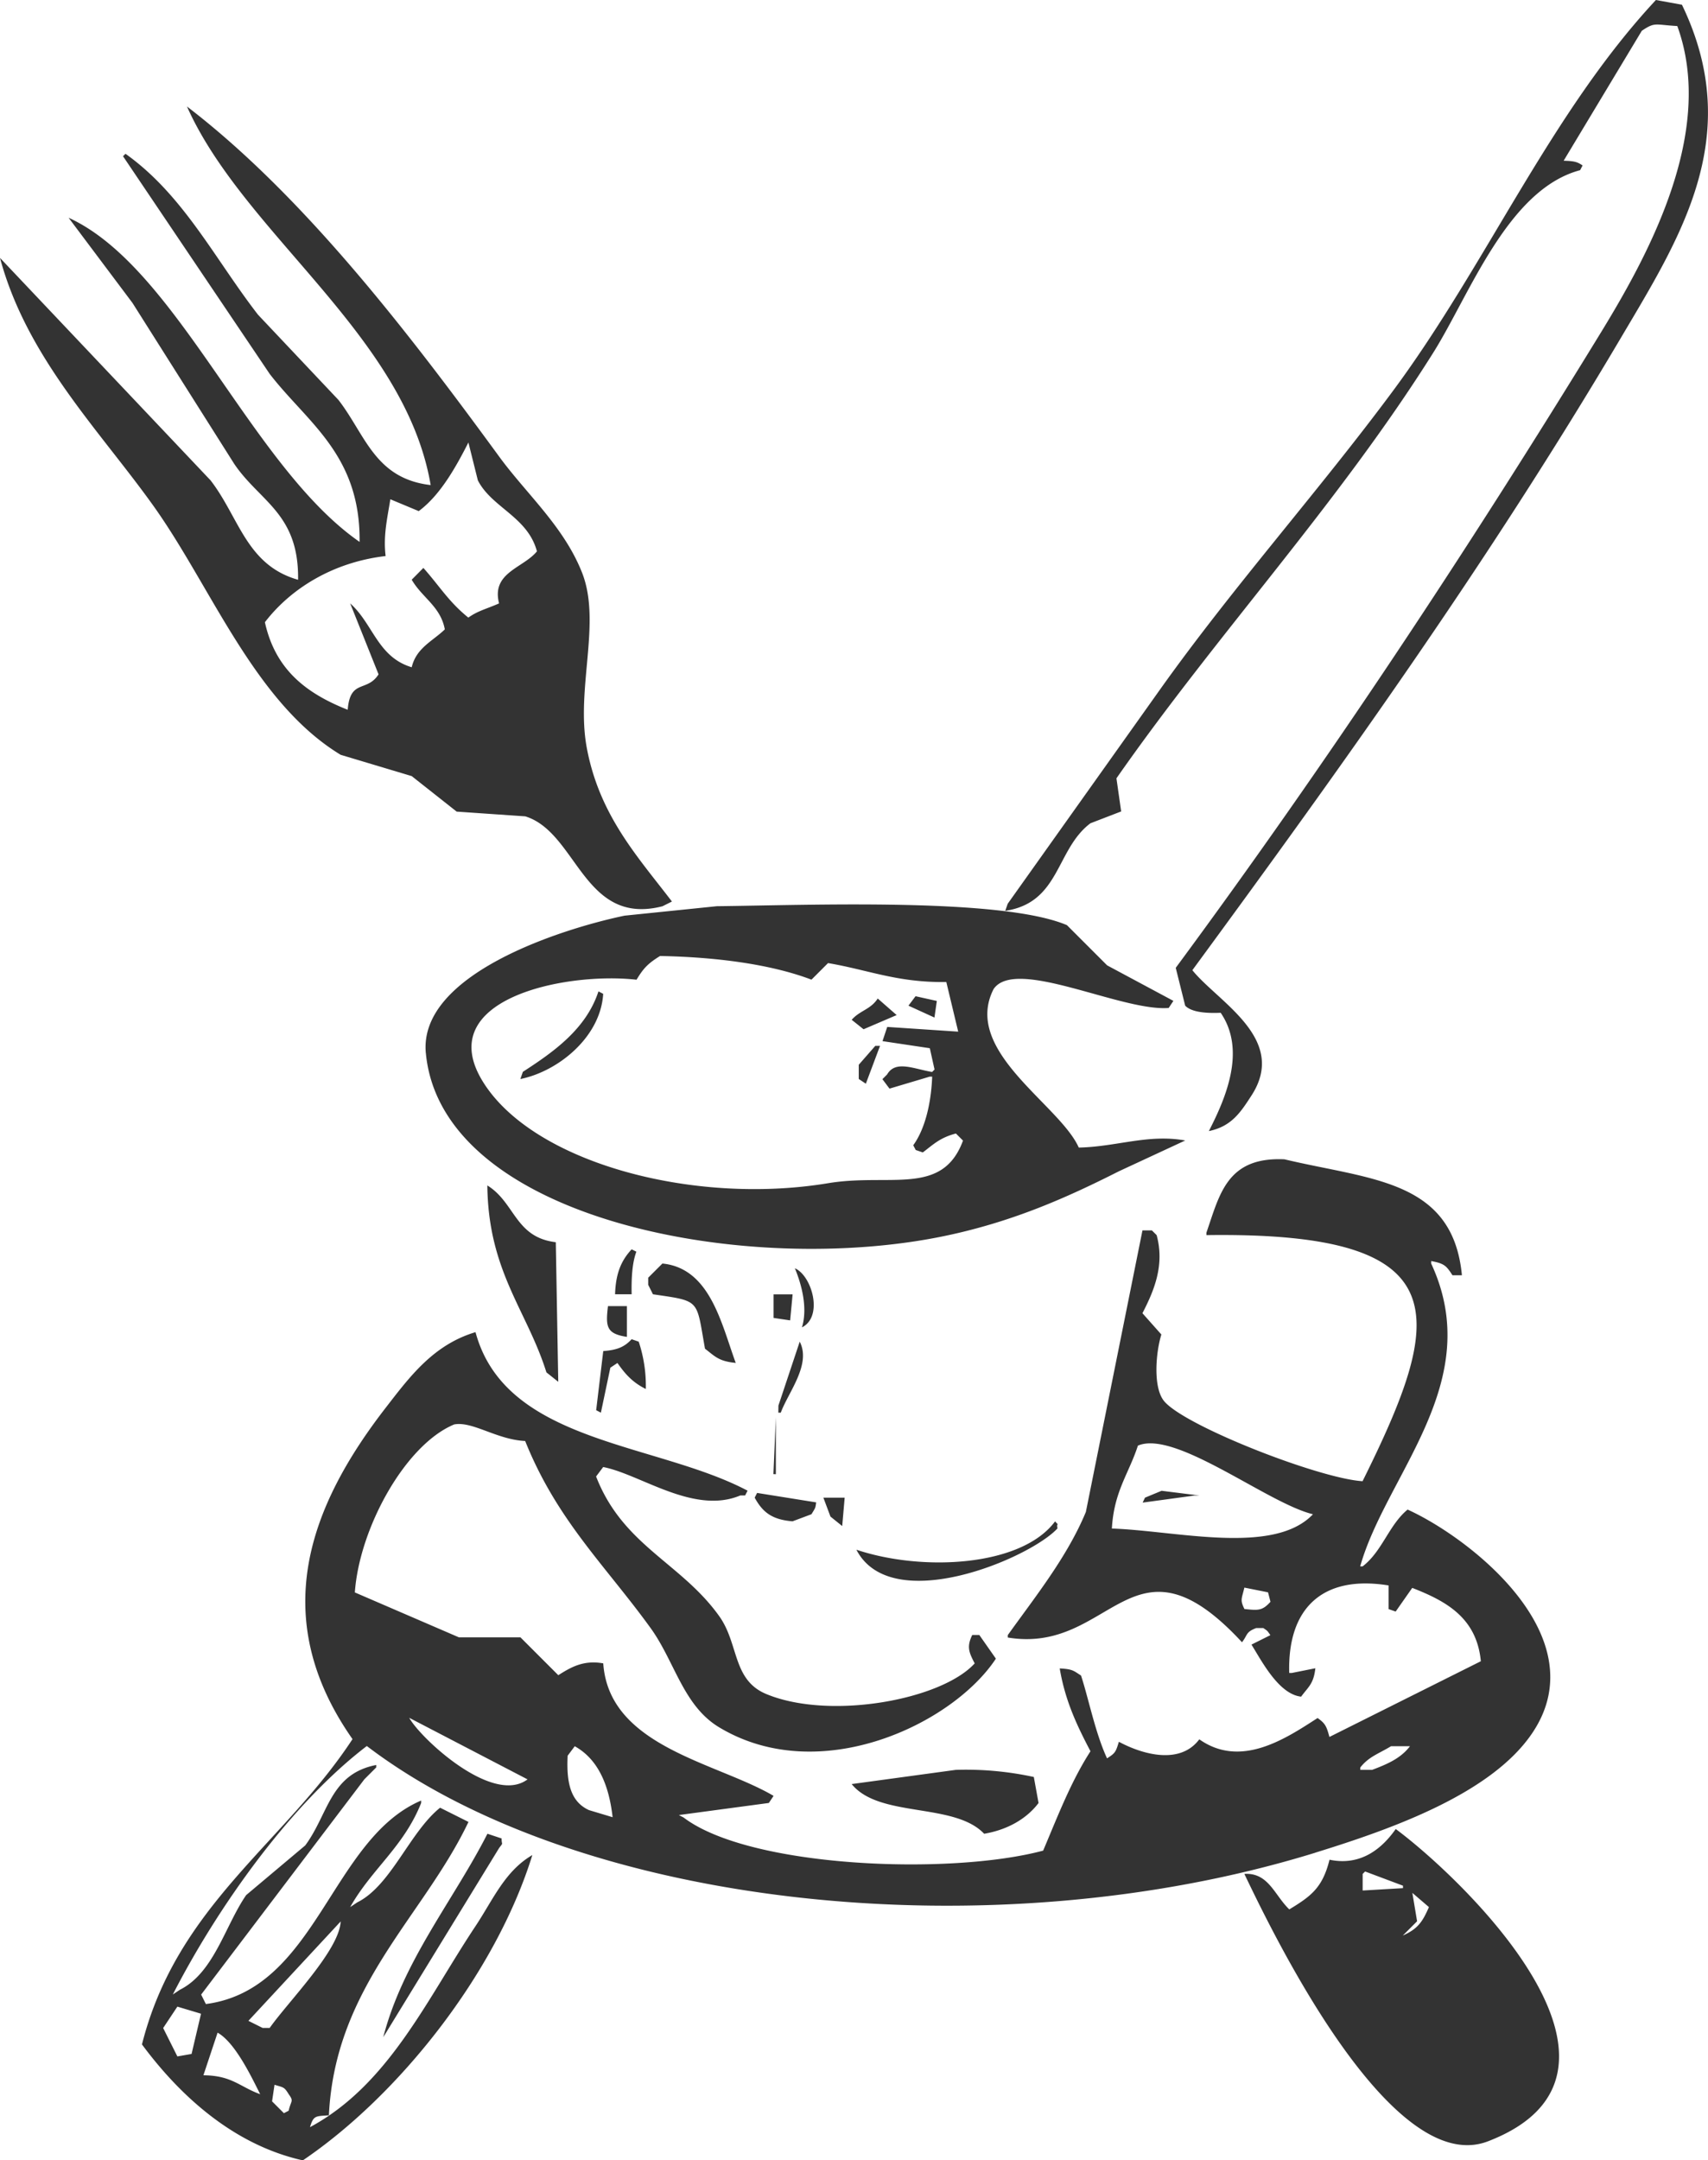 <svg id="Layer_1" data-name="Layer 1" xmlns="http://www.w3.org/2000/svg" viewBox="0 0 693.84 877.41"><defs><style>.cls-1{fill:#333333;fill-rule:evenodd;}</style></defs><title>Sideboard Logo</title><path class="cls-1" d="M831,49.64l-10.57-1.92c-42.8,45.91-68.79,107.41-106.67,158.57-30.32,40.94-65.18,79.83-95.14,122l-61.51,86.49-1,2.88c22.34-3.34,20.48-24.92,34.6-35.56l12.49-4.81-1.92-13.45c41.09-58.87,90.29-111.68,128.78-173,14.7-23.42,30.16-66.18,59.58-74l1-1.92c-2.25-1.53-3.49-1.79-7.69-1.92L814.7,60.22c5.43-3.64,5.19-2.45,14.42-1.92,15.43,42.42-10.9,91.53-30.75,124-54.81,89.54-112,175.92-173,258.51l3.84,15.38c2.69,2.76,8.84,3.11,14.42,2.88,10.35,15.15,2.24,34.34-4.81,48.05,9.27-1.93,12.89-7.64,17.3-14.42,15-23.11-13.57-38-24-50.93,60.9-83,119.83-165.1,173.94-256.59C830.15,144.41,856.85,103.24,831,49.64ZM233.28,242.81l-85.53-90.34c10.89,40.64,40.64,70.27,62.47,100.91,23.5,33,40.93,79.67,75.92,100.91L315,362.94l18.26,14.42,27.87,1.92c21.16,6.53,23.58,44.76,55.74,36.52l3.84-1.92c-14-18.33-29.48-35-34.6-62.47-4.49-24.13,6.06-50.88-1.92-71.12-7.38-18.71-22.55-31.93-33.64-47.09-35.92-49.13-79-105.63-126.85-142.23,23.14,51.85,88.64,92.86,99,153.76-22.69-2.61-26.52-20.46-37.48-34.6l-32.67-34.6c-17.63-22.77-30.25-48.57-53.82-65.35l-1,1,59.58,88.41c15.19,19.73,36.9,32.72,36.52,68.23-44.32-30.78-74-111.51-118.21-131.66l25.95,34.6,41.32,65.35c10.42,15.42,26.34,20.17,25.95,47.09C247.81,277.25,244.93,257.85,233.28,242.81Zm71.12,30.75c-1-8.29.65-15.11,1.92-23.06l11.53,4.81c8.75-6.47,15.09-17.87,20.18-27.87l3.84,15.38c5.66,11.08,20.26,14.8,24,28.83-5.61,6.85-18.6,8.57-15.38,21.14-5.42,2.38-8.5,2.95-12.49,5.77-8-6.47-11.52-12.59-18.26-20.18L315,283.17c4.22,7.3,11.74,10.88,13.45,20.18-4.91,4.76-11.61,7.51-13.45,15.38-13.87-4.17-15.62-17.57-25-25.95l11.53,28.83C296.81,329,290,323.37,289,336c-16.83-6.67-29.39-16.26-33.64-35.56C265.71,286.93,282.84,276.07,304.4,273.56Zm16.34,201.81c6.29,67.87,131.28,91.55,212.39,74,26.67-5.77,48.09-15.27,69.19-25.95l26.91-12.49c-15.1-2.71-27.83,2.56-43.25,2.88-7.75-17.49-47.46-39.2-34.6-64.39,8.95-13.1,51.93,9.18,71.12,7.69l1.92-2.88-26.91-14.42-16.34-16.34c-26.57-11.26-104.38-8.11-142.23-7.69l-37.48,3.84C374.85,425.19,317.8,443.69,320.73,475.38ZM415.88,436c22.19.42,44.65,3.21,61.51,9.61l6.73-6.73c16.28,2.74,28.23,8,48.05,7.69L537,466.73l-28.83-1.92-1.92,5.77,19.22,2.88,1.92,8.65-1,1c-7.57-1.29-14.87-4.88-18.26,1l-1.92,1.92,2.88,3.84L525.43,485h1c-.42,10.75-2.87,21.22-7.69,27.87l1,1.92,2.88,1c4.36-3.32,7-6,13.45-7.69l2.88,2.88c-8.38,22.71-29.66,13.13-54.78,17.3-54.91,9.11-120-8.36-140.31-41.32-20.69-33.57,33.75-44.59,62.47-41.32C409.23,440.81,411.07,439,415.88,436Zm-55.74,47.09-1,2.88c15.3-3.08,32.59-17,33.64-34.6l-1.92-1C385.84,465.72,372.58,475,360.14,483.06Zm168.18-28.83-8.65-1.92-2.88,3.84L527.35,461ZM512,460l-7.69-6.73c-2.91,4.5-7.25,4.83-10.57,8.65l4.81,3.84ZM496.6,480.18v5.77l2.88,1.92,5.77-15.38h-1.92Zm185.48,320c31.29-9.67,72-24.09,88.41-49,25.74-39-25.65-78.85-50.93-90.34-7.61,6.28-10.28,16.91-18.26,23.06h-1c10.52-37.33,51.24-74.84,28.83-123v-1c5.45,1,6.2,2,8.65,5.77h3.84c-3.7-38.85-37.08-38.73-72.08-47.09-23.43-1.09-26.33,14.31-31.71,29.79v1c103.37-1.46,96.94,32.51,63.43,99.95-17.65-1.08-72.82-22.64-80.73-32.67-4.49-5.7-3.19-19.95-1-26.91l-7.69-8.65c4.76-9.23,9.09-19.54,5.77-31.71l-1.92-1.92h-3.84L588.86,661.81c-7.57,18.28-20.72,34.63-31.71,50v1c42.38,7,50.39-46.43,95.14,1.92,2.39-3.08,1.46-4.13,5.77-5.77h2.88c1.95,1.31,1.56,1.06,2.88,2.88l-7.69,3.84c4,6.35,11,20.17,20.18,21.14,2.84-3.92,5.08-5.11,5.77-11.53l-9.61,1.92h-1c-.74-26.39,13.57-39.91,40.36-35.56v9.61l2.88,1,6.73-9.61c13.89,5.41,26.19,12.18,27.87,29.79l-61.51,30.75c-1.18-4.33-1.64-5.45-4.81-7.69-13,8.41-31.16,20.55-48.05,8.65-7.78,10.41-22.93,6.23-32.67,1-1.29,4.26-1.51,4.61-4.81,6.73-4.77-10.27-7.58-24.62-10.57-33.64-3-1.9-3.28-2.6-8.65-2.88,2.23,13.36,7.24,23.62,12.49,33.64-7.85,12.18-13.09,25.85-19.22,40.36-37.92,10.13-119.19,7-146.07-13.45l-1.92-1L460.08,780l1.92-2.88c-23.17-13.62-66.87-19.89-69.19-53.82-7.84-1.39-12.87,1.37-18.26,4.81l-15.38-15.38h-25L291.9,694.49c1.82-26,20.39-59.94,40.36-68.23,7.46-1.39,17.26,6.17,28.83,6.73C374,665.19,393.61,683.48,412,708.9c9.88,13.63,13.24,31.54,27.87,40.36,40.75,24.56,94.87-1.21,112.44-27.87l-6.73-9.61h-2.88c-2.3,4.76-1.37,7,1,11.53-13.47,14.81-58.69,23.15-84.57,12.49C445.19,730.08,448,715.4,439.9,704.1c-15.49-21.67-39.12-28.61-50-56.7l2.88-3.84c15.18,2.94,36.83,19.5,55.74,11.53h1.92l1-1.92c-37.3-19.71-98.37-19.19-110.52-64.39-17.15,5.11-26.77,18.16-36.52,30.75-30.73,39.7-48.3,84.83-13.45,134.54-27.79,42.39-71.31,67.59-85.53,124,15,20.27,36.76,40.69,65.35,47.09C309.43,899,349,849.59,364,801.16c-11.17,6.49-16,18.21-23.06,28.83-19.69,29.55-35.2,64.44-67.27,81.69,1.44-4.77,2.22-4.45,7.69-4.81,2.5-52.53,38.39-80.66,56.7-119.17l-11.53-5.77c-12.35,9.9-19.94,31.64-33.64,38.44L290,822.3c8.73-15.51,21.71-24.42,28.83-42.28v-1c-36.73,15.68-42.38,76.76-87.45,82.65l-1.92-3.84,66.31-87.45,4.81-4.81v-1c-18.81,3.68-19.37,19.91-28.83,32.67l-24,20.18c-8.56,12.39-13.06,31.52-26.91,38.44l-2.88,1.92c18.28-35.65,47.89-77.32,78.8-100.91C383.19,822.65,550.6,840.81,682.08,800.2Zm-28.83-99c-1.8-3.72-1.11-3.92,0-8.65l9.61,1.92,1,3.84C660.52,702,658.83,701.81,653.25,701.22Zm-53.82-32.67c.85-15.06,6.91-22.31,10.57-33.64,15.2-6.53,52.75,23.47,71.12,27.87C665.17,679.55,625.68,669.43,599.43,668.54ZM700.34,765.6c3.41-4.42,7.62-5.66,12.49-8.65h7.69c-3.74,4.91-9.1,7.24-15.38,9.61h-4.81ZM265,905l-1.92,1-4.81-4.81,1-6.73c3.72,1.14,3.92.83,5.77,3.84C267.17,901.25,266,900.72,265,905Zm21.14-76.88c-.53,11.73-21.35,32.6-28.83,43.25h-2.88l-5.77-2.88Zm-50,45.17c7.09,4,13.6,17.61,17.3,25-8.32-3-11.43-7.61-23.06-7.69Zm-16.34-10.57,9.61,2.88-3.84,16.34-5.77,1-5.77-11.53ZM314,745.42l48.05,25C347.76,781.11,318.33,753.44,314,745.42Zm73,37.48c-7.36-3.37-9.22-10.87-8.65-22.1l2.88-3.84c9.46,5.27,13.9,15.68,15.38,28.83ZM345.72,529.19c.38,35,16.11,50.73,24,75.92l4.81,3.84-1-56.7C356.94,550.27,357.06,536.19,345.72,529.19Zm58.62,25.95c-4.18,4.49-6.47,9.69-6.73,18.26h6.73c-.13-6.85.26-12.84,1.92-17.3Zm6.73,11.53v2.88L413,573.4c19.52,2.87,17.51,1.9,21.14,22.1,4,3.06,5.53,5.12,12.49,5.77-5.78-15.65-10.34-38.46-29.79-40.36Zm59.58-3.84c2.57,6.22,5.35,15.84,2.88,24C482.31,582.48,477.59,565.83,470.65,562.83ZM462,583l6.73,1,1-10.57H462Zm-59.58,7.69V578.2h-7.69C393.7,586.68,394.15,589.42,402.42,590.7Zm-12.49,29.79,1.92,1,3.84-18.26,2.88-1.92c3.26,4.65,6.18,7.89,11.53,10.57a57,57,0,0,0-2.88-19.22l-2.88-1c-2.91,3.12-5.77,4.38-11.53,4.81Zm74,1h1c3-8.23,12.48-19.57,7.69-28.83l-8.65,25.95Zm-1,25V623.37l-1,23.06Zm149,11.53,21.14-2.88H635l-15.38-1.92L612.88,656ZM454.32,656c3.23,5.86,6.92,8.91,15.38,9.61l7.69-2.88c1.71-2.81,1.57-2.39,1.92-4.81l-24-3.84Zm35.56,11.53,1-11.53h-8.65l2.88,7.69Zm86.49-1.92c-13.61,18.4-53.82,20.54-80.73,11.53,14.15,27.35,70.42,3.57,81.69-8.65C576.79,665.55,578.41,667.91,576.37,665.66ZM536,766.56l-42.28,5.77c11.22,13.87,41.71,7.35,53.82,20.18,9.55-1.62,17.27-6.11,22.1-12.49l-1.92-10.57A129.83,129.83,0,0,0,536,766.56Zm178.75,24c-5.41,7.72-14,15.19-26.91,12.49-2.84,11.45-7.6,14.87-16.34,20.18-6.06-5.82-8.43-15-18.26-14.42,12.39,25.91,59.89,123.69,99,108.6C824,889.75,742.65,811.33,714.75,790.59Zm-13.45,25v-6.73l1-1,15.38,5.77v1Zm16.34,18.26,5.77-5.77-1.92-11.53,6.73,5.77C725.6,828.36,723.65,831.14,717.64,833.84Zm-414.2,41.32,47.09-76.88c1.89-2.5.94-.9,1-3.84l-5.77-1.92C332.08,819.39,311.42,844.2,303.44,875.16Z" transform="translate(-147.75 -47.72)"/></svg>
